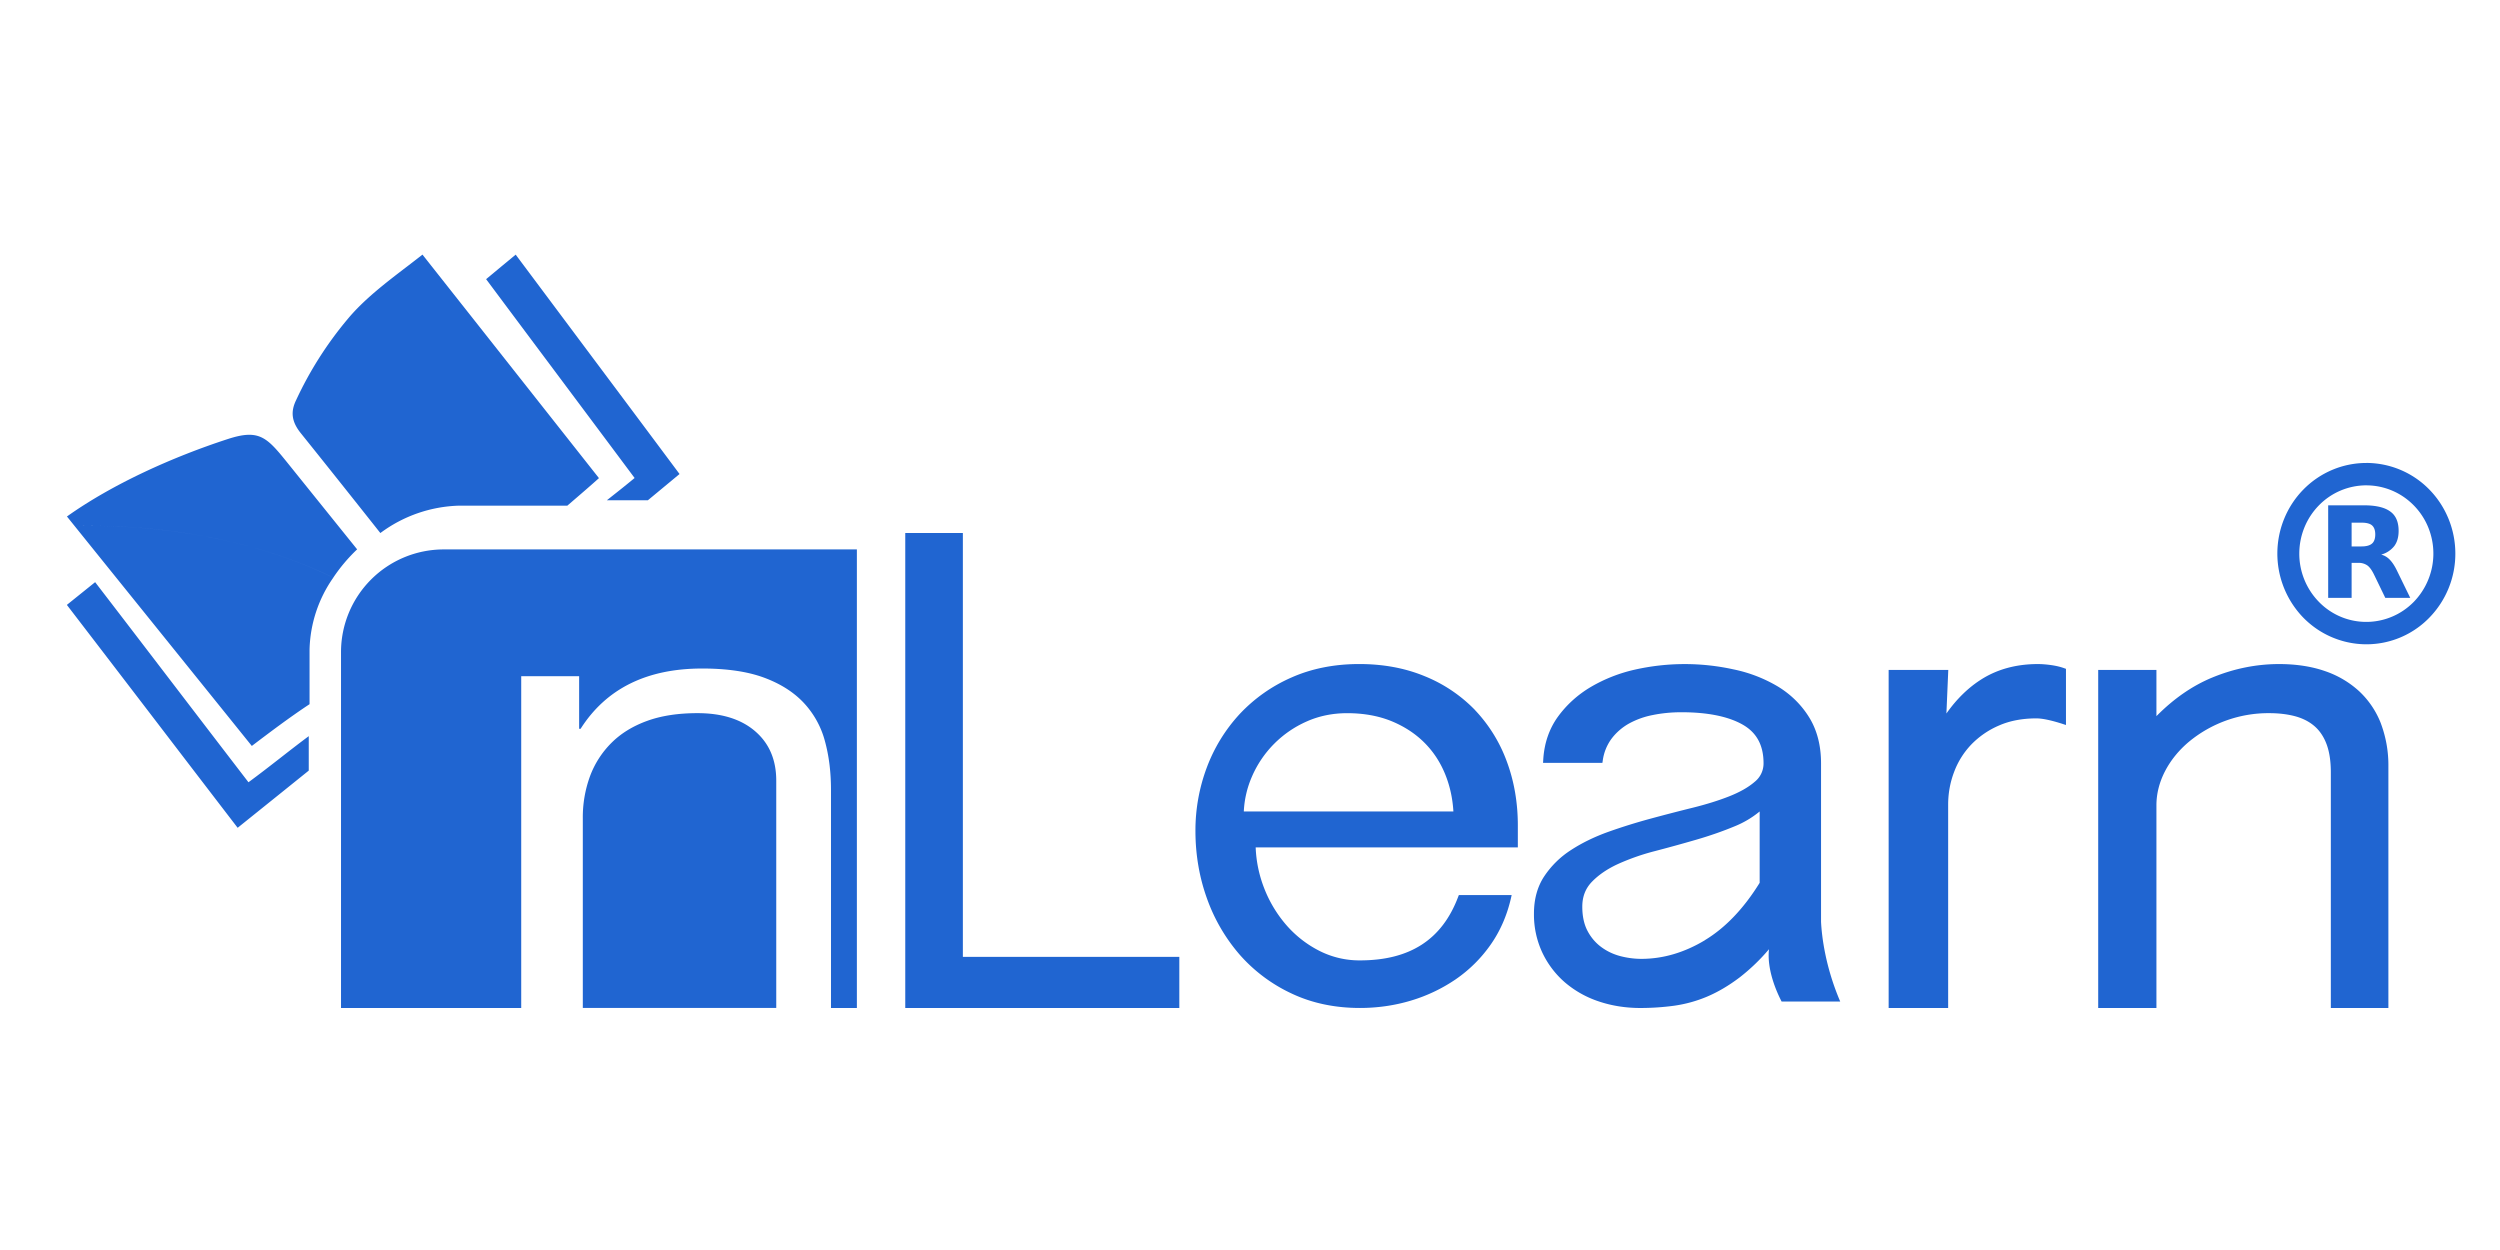 <svg width="96" height="48" viewBox="0 0 96 48" fill="none" xmlns="http://www.w3.org/2000/svg">
    <path fill-rule="evenodd" clip-rule="evenodd" d="m22.041 19.197-.255.22h-4.153a5.298 5.298 0 0 0-3.027 1.052c-.99-1.25-1.976-2.491-3.052-3.831-.345-.428-.41-.809-.182-1.275a13.982 13.982 0 0 1 1.963-3.093c.627-.76 1.471-1.405 2.306-2.043.196-.15.39-.3.582-.45l1.54 1.95.003.003L23 18.36c-.318.286-.64.563-.959.837zm-18.75 1c-.13 0-.259.003-.386.006l-.025.001h-.001c3.058-.089 6.83.454 9.917 1.979.265-.395.572-.76.918-1.088l-.29-.36-2.31-2.87-.016-.02c-.84-1.044-1.117-1.388-2.35-.986-2.089.68-4.41 1.716-6.177 2.974 1.124 1.397 2.279 2.829 3.431 4.258l.003.004c1.235 1.533 2.47 3.064 3.665 4.549.731-.554 1.46-1.104 2.216-1.603v-.007l.001-.002v-2.096a5.01 5.01 0 0 1 .91-2.752l-.044-.021c-2.888-1.417-6.367-1.976-9.3-1.968h-.03l-.132.001zm22.804-1.994c-1.28-1.717-2.337-3.131-3.413-4.57l-2.88-3.855c-.227.189-.441.366-.67.554l-.001.002-.003.003-.004.003-.457.38c1.012 1.357 1.854 2.484 2.692 3.605.931 1.247 1.859 2.487 3.01 4.03-.29.241-.581.473-.871.701l-.195.155h1.575l1.216-1.008h.001zM9.127 31.778h.001l1.201-.967 1.527-1.23v-1.303h.001v-.01c-.374.277-.741.563-1.109.85-.4.311-.799.622-1.207.921-1.08-1.405-2.023-2.638-2.961-3.864l-.001-.001v-.001l-.002-.002c-.937-1.225-1.868-2.442-2.924-3.816l-1.082.87.005.006-.004.003c1.195 1.557 2.258 2.945 3.321 4.334 1.036 1.354 2.072 2.708 3.233 4.22l2.73-2.196v-.01l-2.73 2.197h.001zm25.635-11.31h2.212v16.275h8.312v1.963H34.762V20.469zm21.879 6.798a5.624 5.624 0 0 0-1.925-1.297c-.75-.312-1.597-.47-2.52-.47-.959 0-1.837.175-2.61.52a6.046 6.046 0 0 0-1.984 1.402 6.244 6.244 0 0 0-1.259 2.047 6.876 6.876 0 0 0-.438 2.438c0 .91.15 1.786.445 2.602a6.739 6.739 0 0 0 1.264 2.163 6.064 6.064 0 0 0 1.99 1.483c.777.367 1.658.552 2.618.552.67 0 1.327-.094 1.951-.281a6.196 6.196 0 0 0 1.718-.814 5.302 5.302 0 0 0 1.337-1.318c.37-.521.635-1.124.79-1.791l.03-.132H56.02l-.027.069c-.618 1.642-1.852 2.44-3.772 2.44a3.395 3.395 0 0 1-1.564-.37 4.196 4.196 0 0 1-1.265-.99 4.81 4.81 0 0 1-.853-1.426 4.792 4.792 0 0 1-.321-1.552h10.067v-.845c0-.878-.144-1.706-.426-2.461a5.715 5.715 0 0 0-1.22-1.969zm-4.91.12c.625 0 1.192.101 1.687.3.491.2.92.476 1.27.824.349.346.622.761.812 1.234.177.44.281.916.31 1.416h-8.048c.022-.465.127-.918.316-1.347a4.085 4.085 0 0 1 2.095-2.107c.475-.213 1-.32 1.558-.32zm26.52-1.886c.153 0 .324.013.508.039.188.026.356.066.501.118l.073.026v2.157l-.142-.046c-.432-.138-.767-.208-.994-.208-.538 0-1.02.091-1.434.273a3.276 3.276 0 0 0-1.062.727 3.09 3.09 0 0 0-.662 1.054c-.153.4-.23.823-.23 1.26v7.806h-2.285V25.725h2.29l-.072 1.674c.395-.562.854-1.007 1.364-1.325.611-.381 1.333-.574 2.145-.574zm13.18 2.293a3.343 3.343 0 0 0-.832-1.243 3.692 3.692 0 0 0-1.326-.782c-.512-.178-1.104-.268-1.756-.268-.869 0-1.73.173-2.56.515-.764.314-1.486.813-2.15 1.485v-1.775h-2.236v12.981h2.236v-7.782c0-.447.112-.887.33-1.309.22-.424.53-.805.92-1.133a4.79 4.79 0 0 1 3.072-1.097c.372 0 .713.04 1.013.121.291.08.541.209.742.385.2.176.355.41.46.696.107.291.16.651.16 1.07v9.049h2.21v-9.274a4.555 4.555 0 0 0-.284-1.639zM70.666 38.46h-2.252c-.192-.37-.572-1.223-.485-2.01a7.513 7.513 0 0 1-1.114 1.073c-.42.32-.845.57-1.26.746a5.08 5.08 0 0 1-1.27.351 9.674 9.674 0 0 1-1.293.087c-.564 0-1.101-.085-1.594-.251a3.876 3.876 0 0 1-1.299-.727 3.477 3.477 0 0 1-.874-1.15 3.449 3.449 0 0 1-.321-1.498c0-.552.132-1.034.395-1.431a3.52 3.52 0 0 1 1.03-1.01c.419-.273.902-.508 1.438-.7.532-.189 1.077-.358 1.623-.506.54-.146 1.083-.287 1.617-.419.522-.13.994-.277 1.403-.439.403-.16.729-.345.97-.554a.9.9 0 0 0 .34-.712c0-.693-.264-1.18-.806-1.487-.556-.314-1.345-.473-2.347-.473-.387 0-.762.037-1.11.109a3.125 3.125 0 0 0-.918.333c-.26.149-.48.342-.656.575a1.827 1.827 0 0 0-.337.837l-.014.09h-2.279l.007-.113c.036-.633.226-1.19.563-1.657.334-.46.76-.847 1.27-1.148a5.907 5.907 0 0 1 1.69-.663 8.721 8.721 0 0 1 3.792-.007 5.484 5.484 0 0 1 1.699.658c.497.303.901.702 1.2 1.186.3.486.454 1.078.454 1.76v6.086c.028.56.163 1.723.737 3.064zM65.471 36.1c.784-.473 1.49-1.213 2.1-2.2V31.16a3.666 3.666 0 0 1-.96.57c-.46.191-.958.365-1.48.516-.524.152-1.055.299-1.578.435a8.767 8.767 0 0 0-1.416.494c-.412.188-.75.42-1.007.685-.248.257-.37.57-.37.957 0 .36.066.667.192.913.128.249.3.456.512.618.214.164.46.285.731.36.275.074.556.112.837.112.828 0 1.649-.241 2.44-.718zm-36.468-8.016c-.538-.465-1.277-.699-2.218-.699-.748 0-1.397.1-1.943.3-.548.2-1.004.481-1.368.847a3.554 3.554 0 0 0-.821 1.284 4.575 4.575 0 0 0-.273 1.608v7.281h7.428v-8.727c0-.798-.268-1.43-.806-1.894zM17.03 21.098h15.874v17.608h-.994v-8.378c0-.69-.08-1.318-.237-1.884a3.437 3.437 0 0 0-.82-1.467c-.389-.41-.899-.73-1.528-.961-.63-.23-1.417-.345-2.362-.345-2.13 0-3.687.773-4.669 2.316h-.055v-2.02h-2.224v12.739h-6.92V25.049a3.944 3.944 0 0 1 3.935-3.951z" fill="#2065D1"/>
    <path d="M90.867 17.778c-.449 0-.893.09-1.308.265a3.415 3.415 0 0 0-1.109.755c-.317.323-.569.707-.74 1.129a3.537 3.537 0 0 0 .74 3.794c.318.323.694.58 1.11.754a3.365 3.365 0 0 0 3.724-.754 3.514 3.514 0 0 0 1.001-2.462c0-.923-.36-1.809-1-2.462a3.387 3.387 0 0 0-2.418-1.02zm0 .86c.338 0 .673.067.985.199.313.131.596.325.835.568.24.243.43.533.559.85a2.663 2.663 0 0 1-.558 2.858c-.24.244-.523.437-.836.568a2.535 2.535 0 0 1-2.805-.568 2.647 2.647 0 0 1-.754-1.854c0-.695.271-1.362.754-1.854a2.55 2.55 0 0 1 1.82-.768z" fill="#2065D1"/>
    <path d="M90.682 20.983c.186 0 .321-.038.403-.11.081-.069.125-.187.125-.351 0-.163-.044-.277-.125-.348-.08-.07-.217-.104-.403-.104h-.38v.913h.38zm-.38.631v1.345h-.9v-3.555h1.374c.461 0 .796.08 1.01.238.217.155.321.403.321.745 0 .235-.054.427-.165.579a.958.958 0 0 1-.505.331.69.69 0 0 1 .332.197c.098.1.197.251.294.459l.491 1.006h-.958l-.427-.882c-.084-.176-.173-.3-.261-.363a.579.579 0 0 0-.352-.1h-.254z" fill="#2065D1"/>
</svg>
